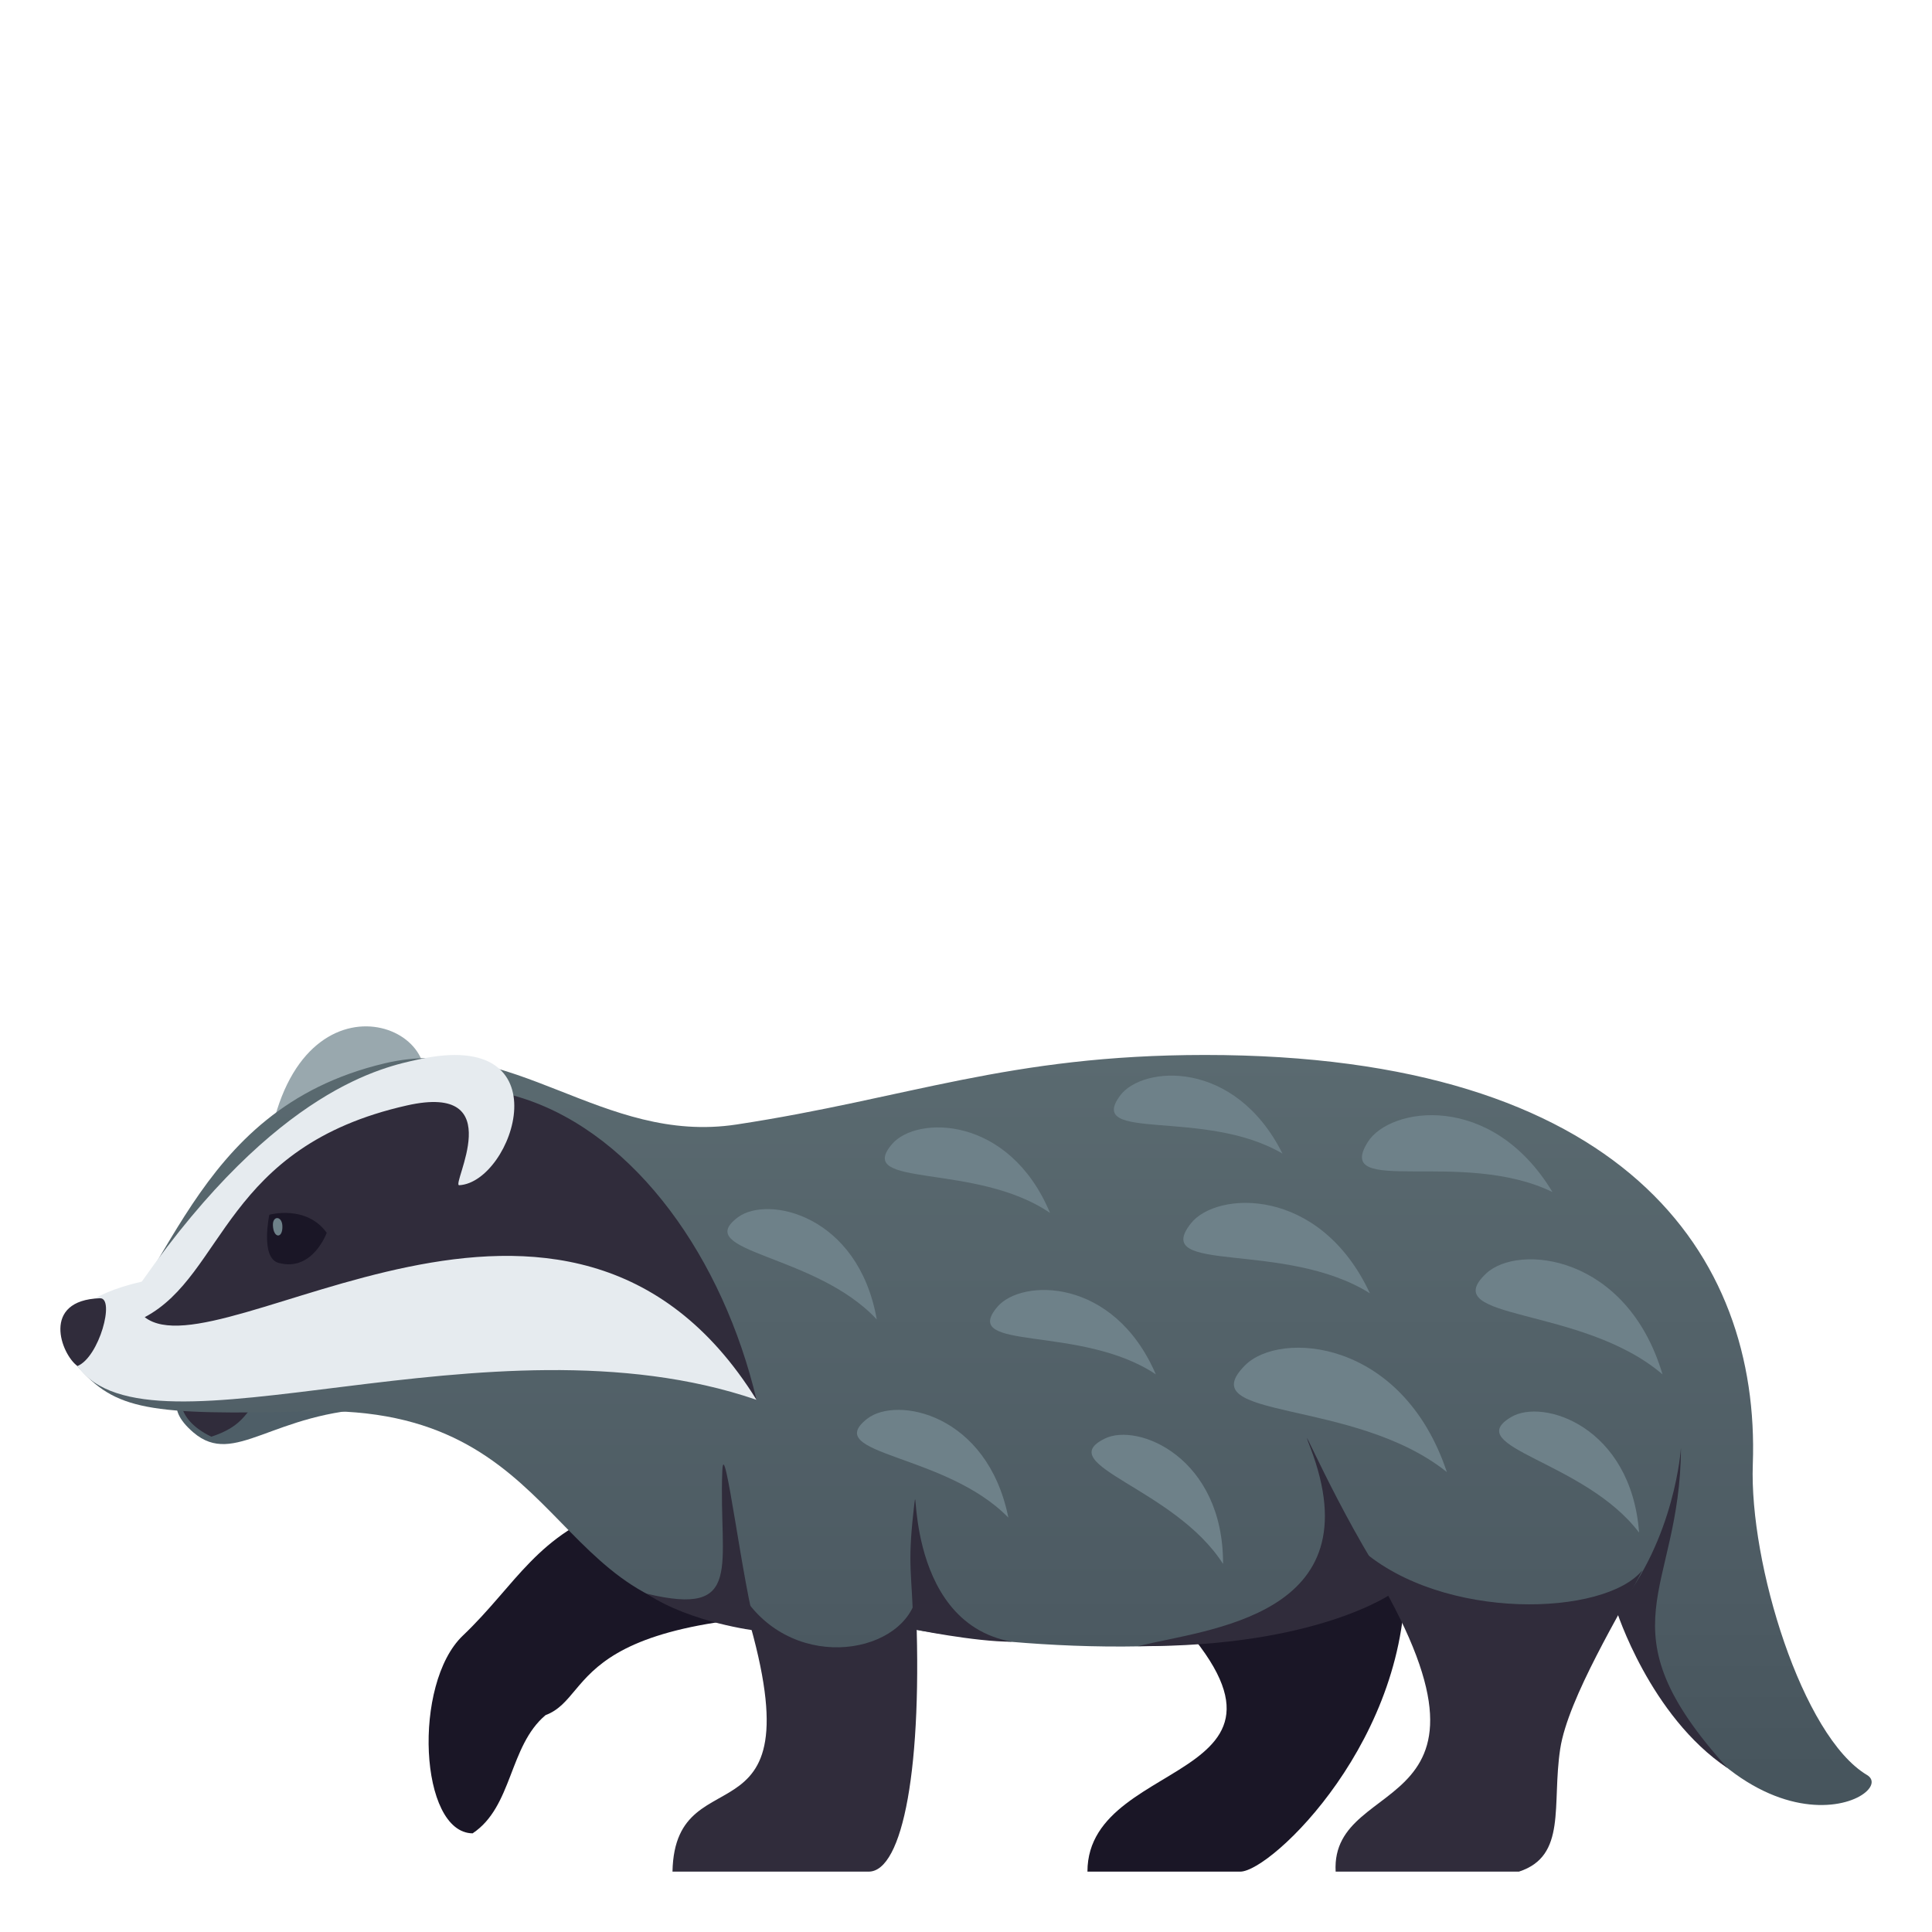 <svg enable-background="new 0 0 64 64" height="64" viewBox="0 0 64 64" width="64" xmlns="http://www.w3.org/2000/svg" xmlns:xlink="http://www.w3.org/1999/xlink"><linearGradient id="a" gradientUnits="userSpaceOnUse" x1="32.283" x2="32.283" y1="59.794" y2="34.947"><stop offset="0" stop-color="#46545c"/><stop offset=".288" stop-color="#4d5b63"/><stop offset="1" stop-color="#5a6a70"/></linearGradient><path d="m12.543 46.654c-3.52.107-4.764 1.965-6.133.801-2.035-1.732 1.801-2.717 6.133-.801z" fill="#4e5e67"/><path d="m11.089 45.795c-3.52.107-2.156 1.17-4.089 1.797-2.411-1.168-.243-3.713 4.089-1.797z" fill="#302c3b"/><path clip-rule="evenodd" d="m20.517 49.904c-2.724.883-3.414 2.594-5.186 4.279-1.669 1.592-1.438 6.527.325 6.549 1.331-.885 1.198-2.889 2.416-3.916 1.752-.656.496-3.707 12.283-3.344-3.087-5.736-9.838-3.568-9.838-3.568z" fill="#1a1626" fill-rule="evenodd"/><path d="m9.039 37.264 4.504-.375c2.219-2.526-3.165-5.153-4.504.375z" fill="#99a8ae"/><path clip-rule="evenodd" d="m38.063 52.684c6.801 6.502-2.04 5.268-2.04 9.316h5.063c1.028 0 5.688-4.432 5.454-10.076 0 0-9.151.113-8.477.76z" fill="#1a1626" fill-rule="evenodd"/><path d="m24.791 53.533c-6.641.156-5.92-7.016-14.493-6.783-5.396.146-6.481-.049-7.733-1.494 3.104-2.463 3.639-8.486 10.184-10.033 4.24-1.004 7.188 2.709 11.653 2.027 5.682-.865 9.001-2.303 15.518-2.303 13.844 0 18.397 6.607 18.144 13.561-.119 3.283 1.637 9.014 3.783 10.291 1.139.678-4.277 3.621-8.303-5.463-.686 1.352-5.702 1.375-7.556-.563-4.211 2.518-12.469 1.785-15.717 1.203-.792 2.948-4.12 2.321-5.48-.443z" fill="url(#a)"/><path d="m55.684 47.959s-.186 3.014-2.141 5.377c0 0 1.105 3.51 3.688 5.238-4.265-4.711-1.563-5.779-1.547-10.615z" fill="#302c3b"/><path clip-rule="evenodd" d="m43.402 47.939c-.508-1.326.874 2.061 2.718 4.838 0 0-2.483 1.783-8.416 1.754 2.261-.57 7.859-.963 5.698-6.592z" fill="#302c3b" fill-rule="evenodd"/><path clip-rule="evenodd" d="m30.26 50.076c-.203 1.826-.047 2.006-.003 3.893 0 0 2.011.416 3.269.416-3.746-.651-3.05-6.25-3.266-4.309z" fill="#302c3b" fill-rule="evenodd"/><path clip-rule="evenodd" d="m25.061 54.021c-.438-1.348-1.079-6.652-1.134-5.283-.123 3.127.747 4.838-2.504 4.055 1.459.971 3.638 1.228 3.638 1.228z" fill="#302c3b" fill-rule="evenodd"/><path clip-rule="evenodd" d="m24.506 52.684c2.885 8.922-2.147 5.193-2.229 9.316h6.5c1.126 0 1.805-3.449 1.555-9.004-.55 1.871-4.233 2.426-5.826-.312z" fill="#302c3b" fill-rule="evenodd"/><path clip-rule="evenodd" d="m45.083 51.32c5.691 9.092-1.023 7.311-.838 10.68h6.073c1.596-.521 1.082-2.205 1.366-4.066.255-1.682 2.038-4.568 2.724-5.92-1.245 1.531-6.601 1.701-9.325-.694z" fill="#302c3b" fill-rule="evenodd"/><path d="m4.589 43.635c8.961-13.619 18.262-6.6 20.472 2.736-8.301-8.346-16.338.072-20.472-2.736z" fill="#302c3b"/><path d="m4.794 43.633c2.662-1.408 2.619-5.65 8.687-7.014 3.436-.773 1.447 2.658 1.732 2.643 1.786-.1 3.524-5.242-1.358-4.166-1.115.246-4.657.93-9.158 7.359-3.766.869-2.132 2.797-2.132 2.797 2.395 3.377 13.613-1.926 22.496 1.119-6.244-10.049-17.765-.781-20.267-2.738z" fill="#e6ebef"/><path clip-rule="evenodd" d="m8.922 40.24s1.222-.342 1.901.598c0 0-.469 1.307-1.597.996-.61-.168-.304-1.594-.304-1.594z" fill="#1a1626" fill-rule="evenodd"/><path d="m9.354 40.604c.021.436-.294.428-.313-.006-.018-.334.296-.328.313.006z" fill="#6e8189"/><path d="m3.311 43.006c.509-.018-.024 1.955-.746 2.246-.542-.395-1.212-2.18.746-2.246z" fill="#302c3b"/><g fill="#6e8189"><path d="m49.231 42.186c1.06-.996 4.659-.637 5.842 3.342-2.677-2.294-7.528-1.76-5.842-3.342z"/><path d="m33.036 43.295c.793-.945 3.86-1 5.252 2.232-2.48-1.664-6.516-.736-5.252-2.232z"/><path d="m50.056 46.943c1.058-.635 3.976.313 4.241 3.826-1.807-2.384-5.923-2.82-4.241-3.826z"/><path d="m45.312 37.828c.729-1.158 4.096-1.686 6.116 1.66-2.983-1.455-7.28.184-6.116-1.66z"/><path d="m36.591 47.658c1.104-.549 3.938.629 3.924 4.148-1.612-2.519-5.68-3.277-3.924-4.148z"/><path d="m28.727 46.998c.969-.76 3.982-.178 4.676 3.275-2.085-2.144-6.222-2.07-4.676-3.275z"/><path d="m24.447 40.322c.988-.734 3.986-.082 4.597 3.387-2.032-2.193-6.171-2.217-4.597-3.387z"/><path d="m41.245 45.227c1.151-1.156 5.208-.885 6.684 3.537-3.091-2.477-8.52-1.7-6.684-3.537z"/><path d="m29.554 37.895c.803-.938 3.87-.961 5.23 2.285-2.465-1.69-6.509-.799-5.23-2.285z"/><path d="m39.451 40.525c.853-1.078 4.271-1.24 5.929 2.318-2.821-1.775-7.286-.603-5.929-2.318z"/><path d="m37.11 36.287c.74-.988 3.797-1.221 5.374 1.928-2.574-1.52-6.547-.358-5.374-1.928z"/></g></svg>